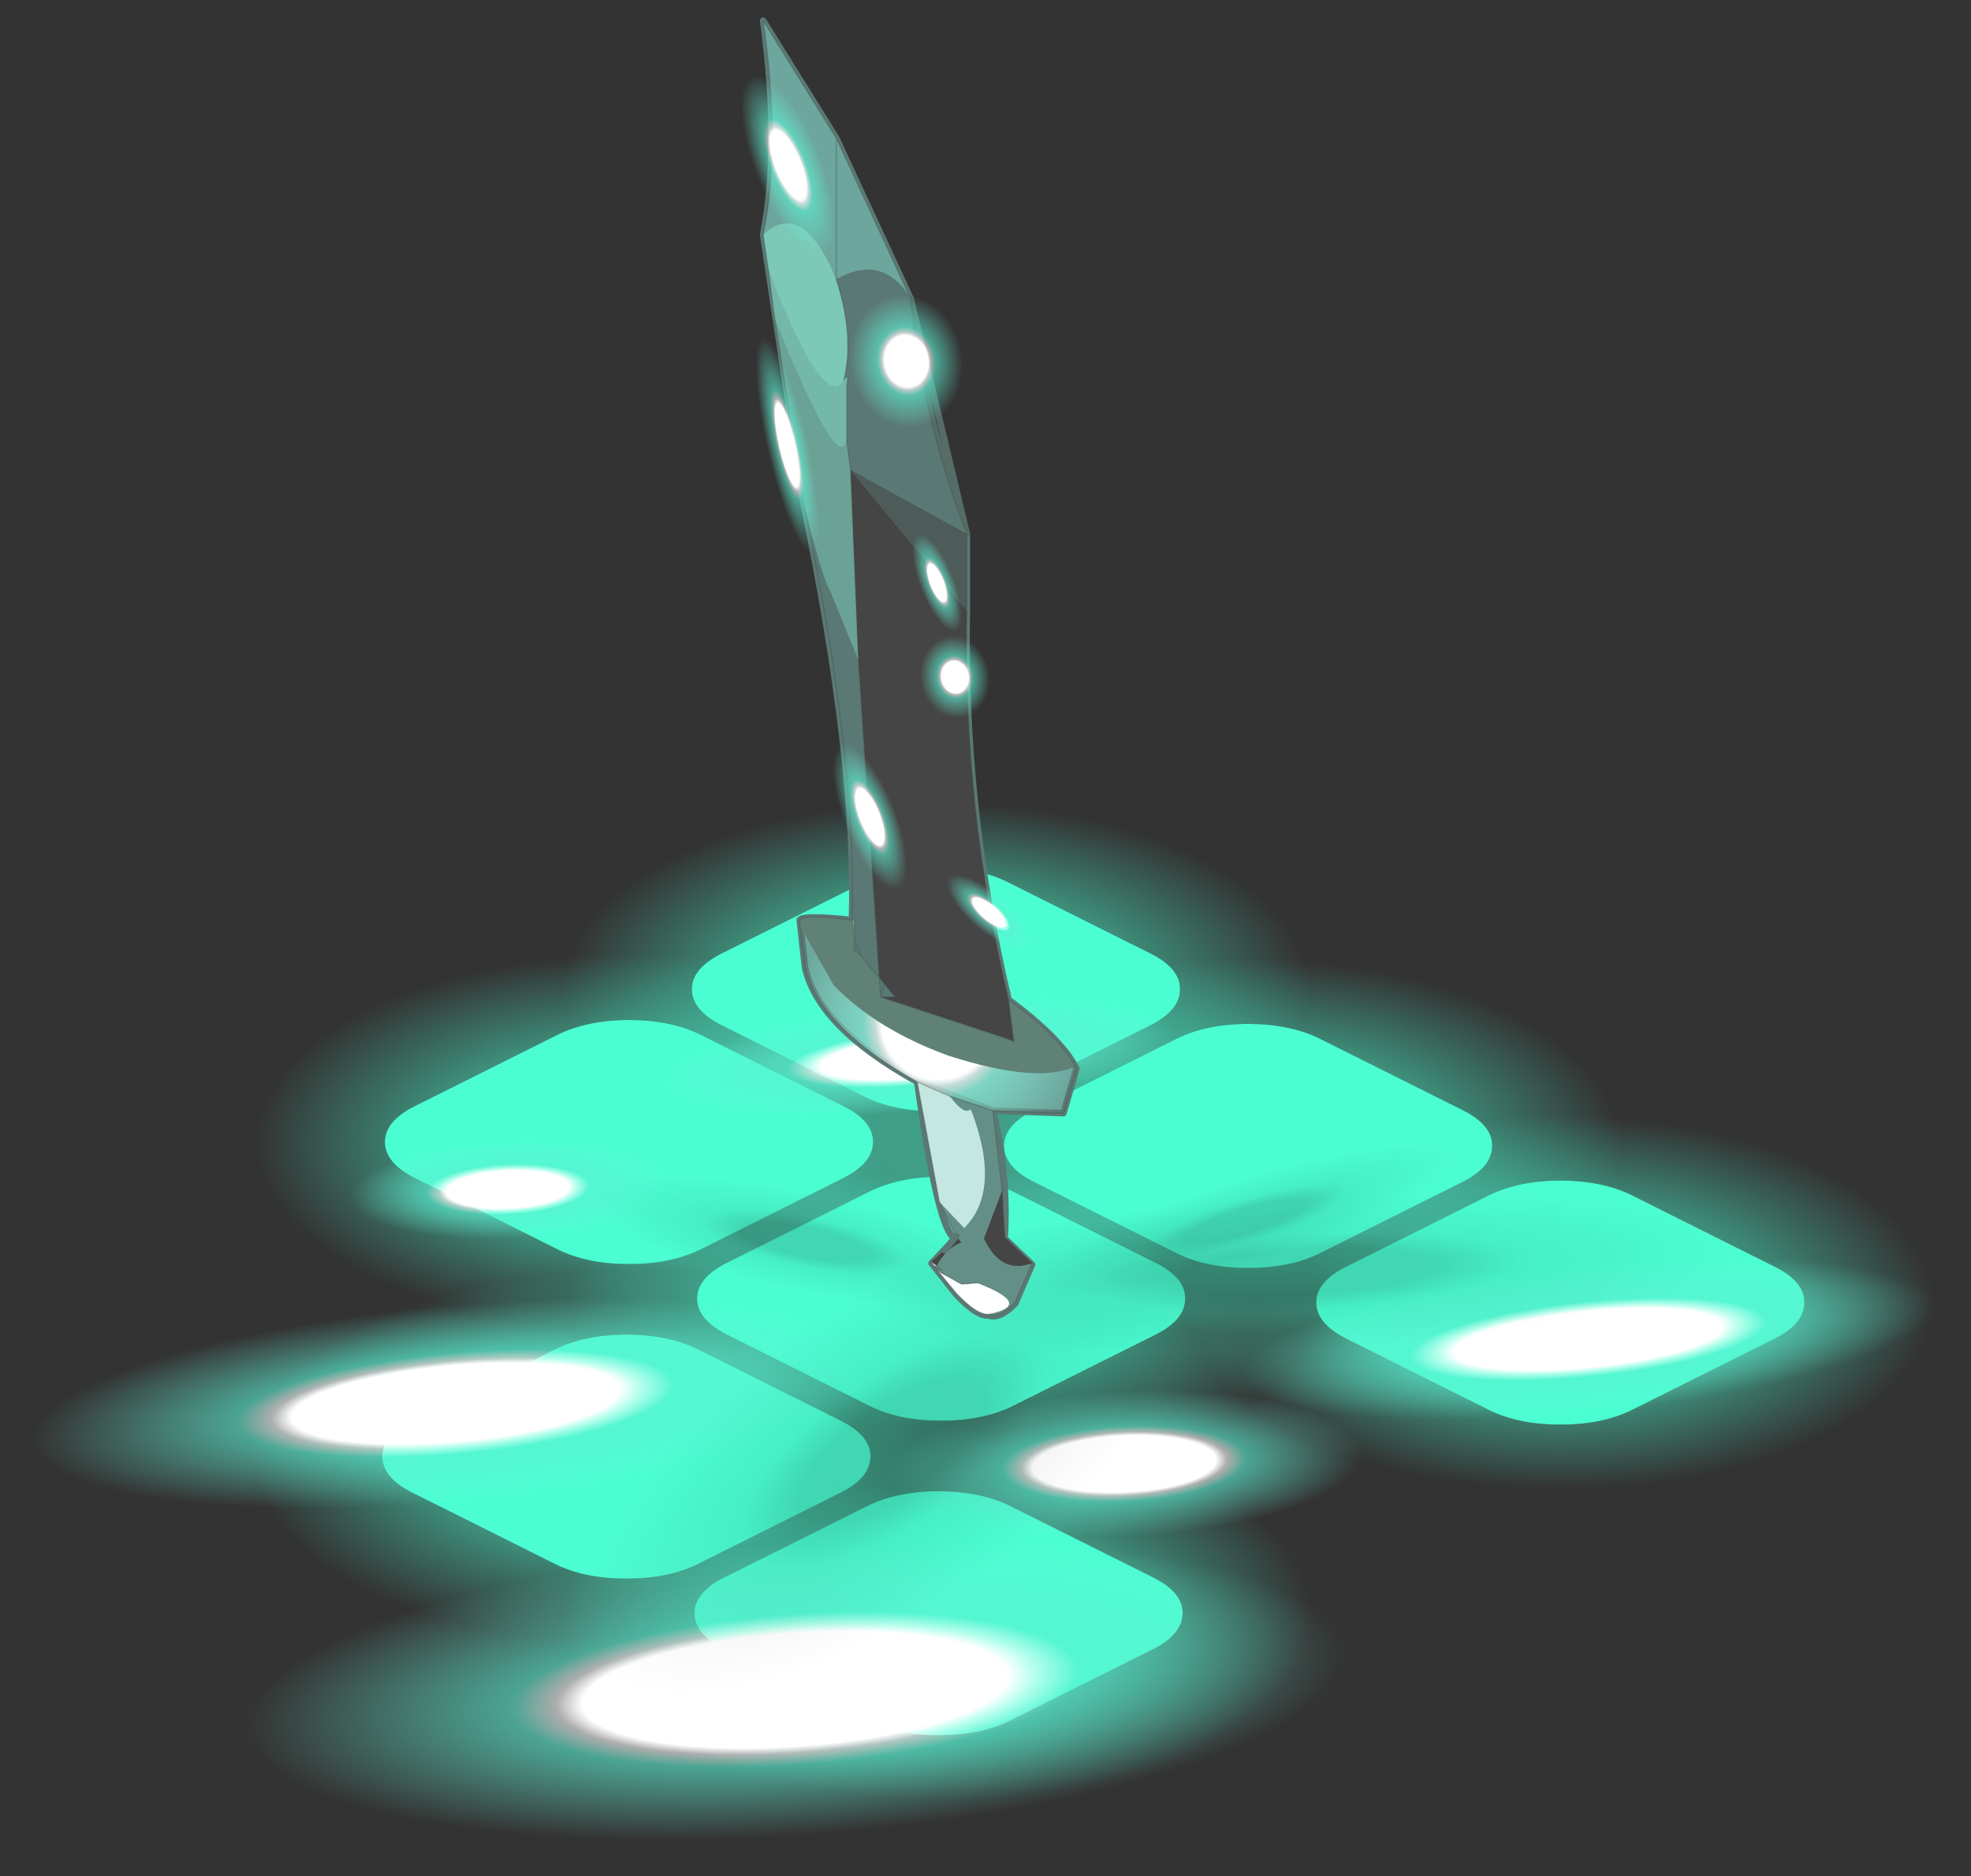 <svg width="271" height="258" xmlns="http://www.w3.org/2000/svg" xmlns:xlink="http://www.w3.org/1999/xlink"><rect width="100%" height="100%" fill="#333333" stroke="none"/><defs><radialGradient spreadMethod="pad" r="819.2" id="e" gradientUnits="userSpaceOnUse" gradientTransform="scale(.056)" cy="0" cx="0"><stop stop-color="#4bfed2" offset="0"/><stop stop-opacity="0" stop-color="#4bfed2" offset="1"/></radialGradient><radialGradient spreadMethod="pad" r="819.2" id="i" gradientUnits="userSpaceOnUse" gradientTransform="matrix(.007 .004 -.002 .004 -.15 .15)" cy="0" cx="0"><stop stop-color="#fff" offset=".329"/><stop stop-opacity=".6" stop-color="#fff" offset=".369"/><stop stop-opacity=".6" stop-color="#5bf0d2" offset=".439"/><stop stop-opacity="0" stop-color="#6cf1d6" offset=".851"/></radialGradient><radialGradient spreadMethod="pad" r="819.2" id="j" gradientUnits="userSpaceOnUse" gradientTransform="matrix(.019 0 0 .009 11.05 11.65)" cy="0" cx="0"><stop stop-opacity=".153" offset=".133"/><stop stop-opacity=".059" offset=".224"/><stop stop-opacity="0" offset=".459"/></radialGradient><radialGradient spreadMethod="pad" r="819.2" id="g" gradientUnits="userSpaceOnUse" gradientTransform="translate(10.9 38.7) scale(.008)" cy="0" cx="0"><stop stop-color="#fff" offset=".329"/><stop stop-opacity=".6" stop-color="#fff" offset=".369"/><stop stop-opacity=".6" stop-color="#87f4de" offset=".439"/><stop stop-opacity="0" stop-color="#93f5e1" offset=".851"/></radialGradient><radialGradient spreadMethod="pad" r="819.2" id="h" gradientUnits="userSpaceOnUse" cy="0" cx="0"><stop stop-color="#fff" offset=".329"/><stop stop-opacity=".6" stop-color="#fff" offset=".369"/><stop stop-opacity=".6" stop-color="#87f4de" offset=".439"/><stop stop-opacity="0" stop-color="#93f5e1" offset=".851"/></radialGradient><g id="m" stroke-opacity="0" stroke-linejoin="round" stroke-linecap="round" stroke="#f0f" fill="none"><path d="M187.95-293.5v380h-380v-380h380M92.95.6H-97" transform="translate(192.55 294)"/><path d="m187.95-293.5-190 190 190 190m-380-380 190 190L-192 86.5" transform="translate(192.55 294)"/></g><g id="n"><use xlink:href="#a" width="93.1" transform="scale(.312 .156) rotate(45 -152.79 254.24)" height="93.15"/><use xlink:href="#a" width="93.1" transform="scale(.312 .156) rotate(45 -180.06 319.73)" height="93.15"/><use xlink:href="#a" width="93.1" transform="scale(.312 .156) rotate(45 -207.33 385.221)" height="93.15"/><use xlink:href="#a" width="93.1" transform="scale(.312 .156) rotate(45 -216.9 227.507)" height="93.15"/><use xlink:href="#a" width="93.1" transform="scale(.312 .156) rotate(45 -244.17 292.998)" height="93.15"/><use xlink:href="#a" width="93.1" transform="scale(.312 .156) rotate(45 -310.308 265.745)" height="93.15"/><use xlink:href="#a" width="93.1" transform="scale(.312 .156) rotate(45 -337.578 331.236)" height="93.15"/><use xlink:href="#b" width="13.15" transform="matrix(1.921 -.411 0 .603 28.831 40.632)" height="10.9"/><use xlink:href="#b" width="13.15" transform="matrix(2.614 -.559 0 .813 49.935 51.224)" height="10.9"/><use xlink:href="#b" width="13.15" transform="matrix(1.788 -.382 0 .813 37.571 54.84)" height="10.9"/><use xlink:href="#b" width="13.15" transform="matrix(4.151 -.887 0 1.628 9.486 62.191)" height="10.9"/><use xlink:href="#b" width="13.15" transform="matrix(3.196 -.683 0 1.096 2.735 52.9)" height="10.9"/><use xlink:href="#b" width="13.15" transform="matrix(1.192 -.255 0 .542 17.864 45.027)" height="10.9"/><use xlink:href="#b" width="13.15" transform="matrix(.045 .035 -.076 .212 44.164 49)" height="10.9"/><use xlink:href="#c" width="22.9" transform="matrix(1.131 -.341 0 .501 41.45 45.55)" height="22.9"/><use xlink:href="#c" width="22.9" transform="matrix(-1.092 -.293 .71 -.423 40.9 56.6)" height="22.9"/><use xlink:href="#c" width="22.9" transform="matrix(-1.297 1.297 -2.228 -.356 80.7 46.25)" height="22.9"/><use xlink:href="#c" width="22.9" transform="matrix(2.346 -.179 .567 .839 23.65 41.8)" height="22.9"/><use xlink:href="#d" width="14.15" transform="translate(33.4)" height="51.4"/></g><g id="a" fill-rule="evenodd"><path fill="#4bfed2" d="M21.15-21.2q3.7 3.7 3.7 8.9v24.65q0 5.2-3.7 8.85-3.6 3.65-8.8 3.65h-24.7q-5.15 0-8.85-3.65-3.65-3.65-3.65-8.85V-12.3q0-5.2 3.65-8.9 3.7-3.65 8.85-3.65h24.7q5.2 0 8.8 3.65" transform="translate(46.5 46.75)"/><path fill="url(#e)" d="M32.95-33.15Q46.6-19.5 46.6-.2q0 19.3-13.65 32.95Q19.35 46.4.05 46.4q-19.3 0-32.95-13.65Q-46.5 19.1-46.5-.2q0-19.3 13.6-32.95 13.65-13.6 32.95-13.6 19.3 0 32.9 13.6M21.15-21.2q-3.6-3.65-8.8-3.65h-24.7q-5.15 0-8.85 3.65-3.65 3.7-3.65 8.9v24.65q0 5.2 3.65 8.85 3.7 3.65 8.85 3.65h24.7q5.2 0 8.8-3.65 3.7-3.65 3.7-8.85V-12.3q0-5.2-3.7-8.9" transform="translate(46.5 46.75)"/></g><g transform="translate(-2.15 1.35)" id="d"><use xlink:href="#f" width="12.2" transform="translate(4.1 .2)" height="49.85"/><use xlink:href="#b" width="13.15" transform="matrix(-.267 -.781 .214 -.073 5.661 22.082)" height="10.9"/><use xlink:href="#b" width="13.15" transform="matrix(-.003 -.355 .341 .243 9.639 26.395)" height="10.9"/><use xlink:href="#b" width="13.15" transform="matrix(-.316 -.483 .247 -.15 8.961 34.809)" height="10.9"/><use xlink:href="#b" width="13.15" transform="matrix(-.004 -.575 .552 .393 6.59 14.89)" height="10.9"/><use xlink:href="#b" width="13.15" transform="matrix(.2 -.25 .272 .981 2.314 1.927)" height="10.9"/><use xlink:href="#b" width="13.15" transform="matrix(-.211 -.323 .165 -.1 11.309 24.513)" height="10.9"/><use xlink:href="#b" width="13.15" transform="matrix(.237 .005 .16 .36 10.384 32.385)" height="10.9"/></g><g id="f"><path fill-rule="evenodd" fill="#6ca69c" d="M12 19.95v2.95q-.15 7.55 1.6 14.9 1.95 1.45 2.55 2.55l.05.1-.5 1.7-2.7-.1q.6 2.45.45 4.9l1.05 1-.65 1.5q-.6.6-1 .45-.45.05-1.25-.8l-.95-1.2.9-.95q-.65-.25-1.45-6-3.8-2.1-4.3-4.4l-.2-1.8q.15-.2 2 0 .2-6-1.85-15.95L4.2 8.5q.65-3.35 0-8.2L7 4.8l2.85 6.15q.55 4.6 2.15 9m-1.9 21 2.9 1.1-2.9-1.1m4.4 7q-.95.9-2.1.75l-.2-.05-1.55-.75 1.55.75.2.05q1.15.15 2.1-.75M9.25 37.7H8.7l.15-.5-.2-.25-1.1-19.45-.15-1.15v-2q.05-.55-.1-.3.35-1.7-.3-3.85V4.8v5.4q.65 2.15.3 3.85.15-.25.1.3v2l.15 1.15 1.1 19.45.2.25.4.5h.05l4.25 1.6.05-1.5.2 1.6-.25-.1-4.85-1.6-.05-.75-.7-.85-.25-.2v-.4l-.1-.75h.1v.75l.25.6-.25-.6v-.75h-.1l.1.75v.4l.25.2.7.85.05.75 4.85 1.6.25.1-.2-1.6-.05 1.5-4.25-1.6h-.05l-.4-.5-.15.5h.55" transform="translate(-4.1 -.2)"/><path stroke-width=".25" stroke-linejoin="round" stroke-linecap="round" stroke="#5a7974" fill="none" d="M7.9 19.75v2.95q-.15 7.55 1.6 14.9 1.95 1.45 2.55 2.55l.05.1-.5 1.7-2.7-.1q.6 2.45.45 4.9l1.05 1-.65 1.5q-.6.6-1 .45-.45.05-1.25-.8l-.95-1.2.9-.95q-.65-.25-1.45-6-3.8-2.1-4.3-4.4l-.2-1.8q.15-.2 2 0 .2-6-1.85-15.95L.1 8.3Q.75 4.95.1.1l2.8 4.5 2.85 6.15M2.9 4.6V10q.65 2.15.3 3.85.15-.25.1.3v2l.15 1.15 1.1 19.45.2.25.4.5h.05l4.25 1.6.05-1.5.2 1.6-.25-.1-4.85-1.6-.05-.75-.7-.85-.25-.2v-.4l-.1-.75h.1v.75l.25.6m.9 1.1-.15.5h.55m1.4 10.2 1.55.75.2.05q1.15.15 2.1-.75m-1.5-5.9L6 40.75"/><path stroke-width=".25" stroke-linejoin="round" stroke-linecap="round" stroke="#556c67" fill="none" d="M5.75 10.75q.55 4.6 2.15 9l-2.15-9z"/><path fill-rule="evenodd" fill="#6ca69c" d="M7 10.2Q5.7 7.1 4.2 8.5q.7-3.35 0-8.2L7 4.8v5.4-5.4l2.85 6.15Q8.8 9.2 7 10.2" transform="translate(-4.1 -.2)"/><path fill-rule="evenodd" fill="#74b8a9" d="M4.4 9.85q2.15 5.55 2.9 4.2.2-.35.1.3v2q-.3 1.45-2.75-4.6l-.25-1.9" transform="translate(-4.1 -.2)"/><path fill-rule="evenodd" fill="#7bc9b6" d="M4.2 8.5Q5.7 7.1 7 10.2q.7 2.15.3 3.85-.75 1.35-2.9-4.2L4.2 8.5" transform="translate(-4.1 -.2)"/><path fill-rule="evenodd" fill="#6ba296" d="m7.85 24.8-1.1-2.7q-.25-.35-1-3.3l-1.1-7.05q2.45 6.05 2.75 4.6l.15 1.15.3 7.3m-.25 9.95h.1v.75l-.1-.75" transform="translate(-4.1 -.2)"/><path fill-rule="evenodd" fill="#5a7974" d="M7.3 14.05q.4-1.7-.3-3.85 1.8-1 2.85.75.5 4.8 2.15 9L7.55 17.5l-.15-1.15v-2q.1-.65-.1-.3M5.75 18.8q.75 2.95 1 3.3l1.1 2.7.8 12.15-.4-.45-.3-.4-.25-.2v-1.15h-.1q.2-6.2-1.85-15.95m2.2 17.3-.25-.6.25.6m.75 1.6.15-.5-.15.5-.05-.75.2.25.4.5H8.7" transform="translate(-4.1 -.2)"/><path fill-rule="evenodd" fill="#4d5b59" d="M12 19.95v2.95l-4.45-5.4L12 19.95" transform="translate(-4.1 -.2)"/><path fill-rule="evenodd" fill="#454545" d="m7.85 24.8-.3-7.3L12 22.9q-.15 7.65 1.6 14.9l.2 1.6-.25-.1-4.85-1.6h.55l-.4-.5-.2-.25-.8-12.15m5.5 20.3.1 1.8 1.05 1q-1.2.45-1.85-.95l.7-1.85m-2.7 2.75.5-.45.45-.55.2.25q-.6.25-.95.9l-.2-.15M9.25 37.7h.05l4.25 1.6-4.25-1.6h-.05m4.35.1-.05 1.5.05-1.5" transform="translate(-4.1 -.2)"/><path fill-rule="evenodd" fill="#5f8176" d="m7.95 36.1.3.4.4.45.05.75 4.85 1.6.25.1-.2-1.6q1.95 1.4 2.55 2.55-1.4.7-4.85-.4-2.75-1-4.4-2.7l-1.3-2.3v-.2q.15-.25 2 0l.1.75v.4l.25.2" transform="translate(-4.1 -.2)"/><path fill-rule="evenodd" fill="url(#g)" d="m16.15 40.35.05.1-.5 1.7-2.7-.1-.9-.3-.75-.25-1.25-.55q-3.75-2.1-4.3-4.4l-.2-1.6 1.3 2.3q1.65 1.7 4.4 2.7 3.45 1.1 4.85.4" transform="translate(-4.1 -.2)"/><path fill-rule="evenodd" fill="url(#h)" d="M12.85 49.85q-.45.05-1.25-.8l-.7-.85.9.5.6-.05q2.2.85.45 1.2M10.75 48l-.1-.15.2.15h-.1" transform="translate(-4.1 -.2)"/><path fill-rule="evenodd" fill="#648f86" d="m13 42.05.35 3.05-.7 1.85q.65 1.4 1.85.95l-.65 1.5q-.6.6-1 .45 1.75-.35-.45-1.2l-.6.05-.9-.5-.05-.1-.1-.1h.1q.35-.65.95-.9l-.2-.25-.65-1.3.95 1q1.45-1.45.25-4.55-.25.25-.8-.5l.75.25.9.3m-2.15 6.05.2.05-.2-.15.2.15-.2-.05" transform="translate(-4.1 -.2)"/><path fill-rule="evenodd" fill="#c5e7e1" d="m10.95 45.55-.85-4.6 1.25.55q.55.75.8.5 1.2 3.1-.25 4.55l-.95-1" transform="translate(-4.1 -.2)"/><path stroke-width=".05" stroke-opacity=".302" stroke-linejoin="round" stroke-linecap="round" stroke="#454545" fill="none" d="m.1 8.3.2 1.35m2.9 4.2q.4-1.7-.3-3.85V4.6L.1.1q.7 4.85 0 8.2m5.65 2.45L2.9 4.6M.55 11.55.3 9.65M3.75 24.6l-.3-7.3-.15-1.15v-2q.1-.65-.1-.3m-2.65-2.3 1.1 7.05Q3.7 28.35 3.5 34.55h.1v.75l.25.6.3.4.4.45-.8-12.15m4.15-4.85v2.95q-.15 7.65 1.6 14.9 1.95 1.4 2.55 2.55l.05.1-.5 1.7-2.7-.1.35 3.05.1 1.8 1.05 1-.65 1.5q-.6.6-1 .45-.45.05-1.25-.8L6.8 48l-.05-.1-.1-.1-.1-.15.5-.45m.45-.55-.65-1.3-.85-4.6q-3.75-2.1-4.3-4.4l-.2-1.6v-.2q.15-.25 2 0l.1.75v.4l.25.2m1.9-25.15q.5 4.8 2.15 9M4.75 37l-.15.5h.55l-.4-.5-.2-.25.05.75 4.85 1.6-4.25-1.6h-.05m3.75 4.35-.9-.3-.75-.25L6 40.75m3.5-3.15.2 1.6-.25-.1.05-1.5M6.75 47.8l-.2-.15m.2.15.2.15-.2-.05m.05.1.9.5.6-.05"/><path stroke-width=".25" stroke-linejoin="round" stroke-linecap="round" stroke="#5a7974" fill="none" d="m7.05 47.2.45-.55"/></g><path fill-rule="evenodd" fill="url(#i)" d="M-4.4-5.35Q-.6-6.1 3.4-3.6 11.6 8.95-2.2 4q-2.9-2.9-3.9-5-1.2-2.45 0-3.9l1.7-.45" transform="translate(6.7 5.5)" id="b"/><path fill-rule="evenodd" fill="url(#j)" d="M22.9 11.45q0 4.75-3.35 8.1-3.35 3.35-8.1 3.35t-8.1-3.35Q0 16.2 0 11.45t3.35-8.1Q6.7 0 11.45 0t8.1 3.35q3.35 3.35 3.35 8.1" id="k"/><path fill-rule="evenodd" fill-opacity="0" fill="#f0f" d="M0 0h102.95v45H0V0" id="l"/><use xlink:href="#k" width="22.9" height="22.9" id="c"/><use xlink:href="#l" width="102.95" height="45" id="o"/></defs><path fill="none" d="M-1-1h273v260H-1z"/><use x="128.051" y="215.901" xlink:href="#m" width="381" transform="translate(-192.55 -294)" height="381"/><use x="35.672" y="60.145" xlink:href="#n" width="90.35" transform="translate(-150.4 -219) scale(3.59)" height="79.95"/><use x="42.241" y="77.83" xlink:href="#o" width="102.95" transform="matrix(3.031 0 0 2.774 -172.1 -147.4)" height="45"/></svg>